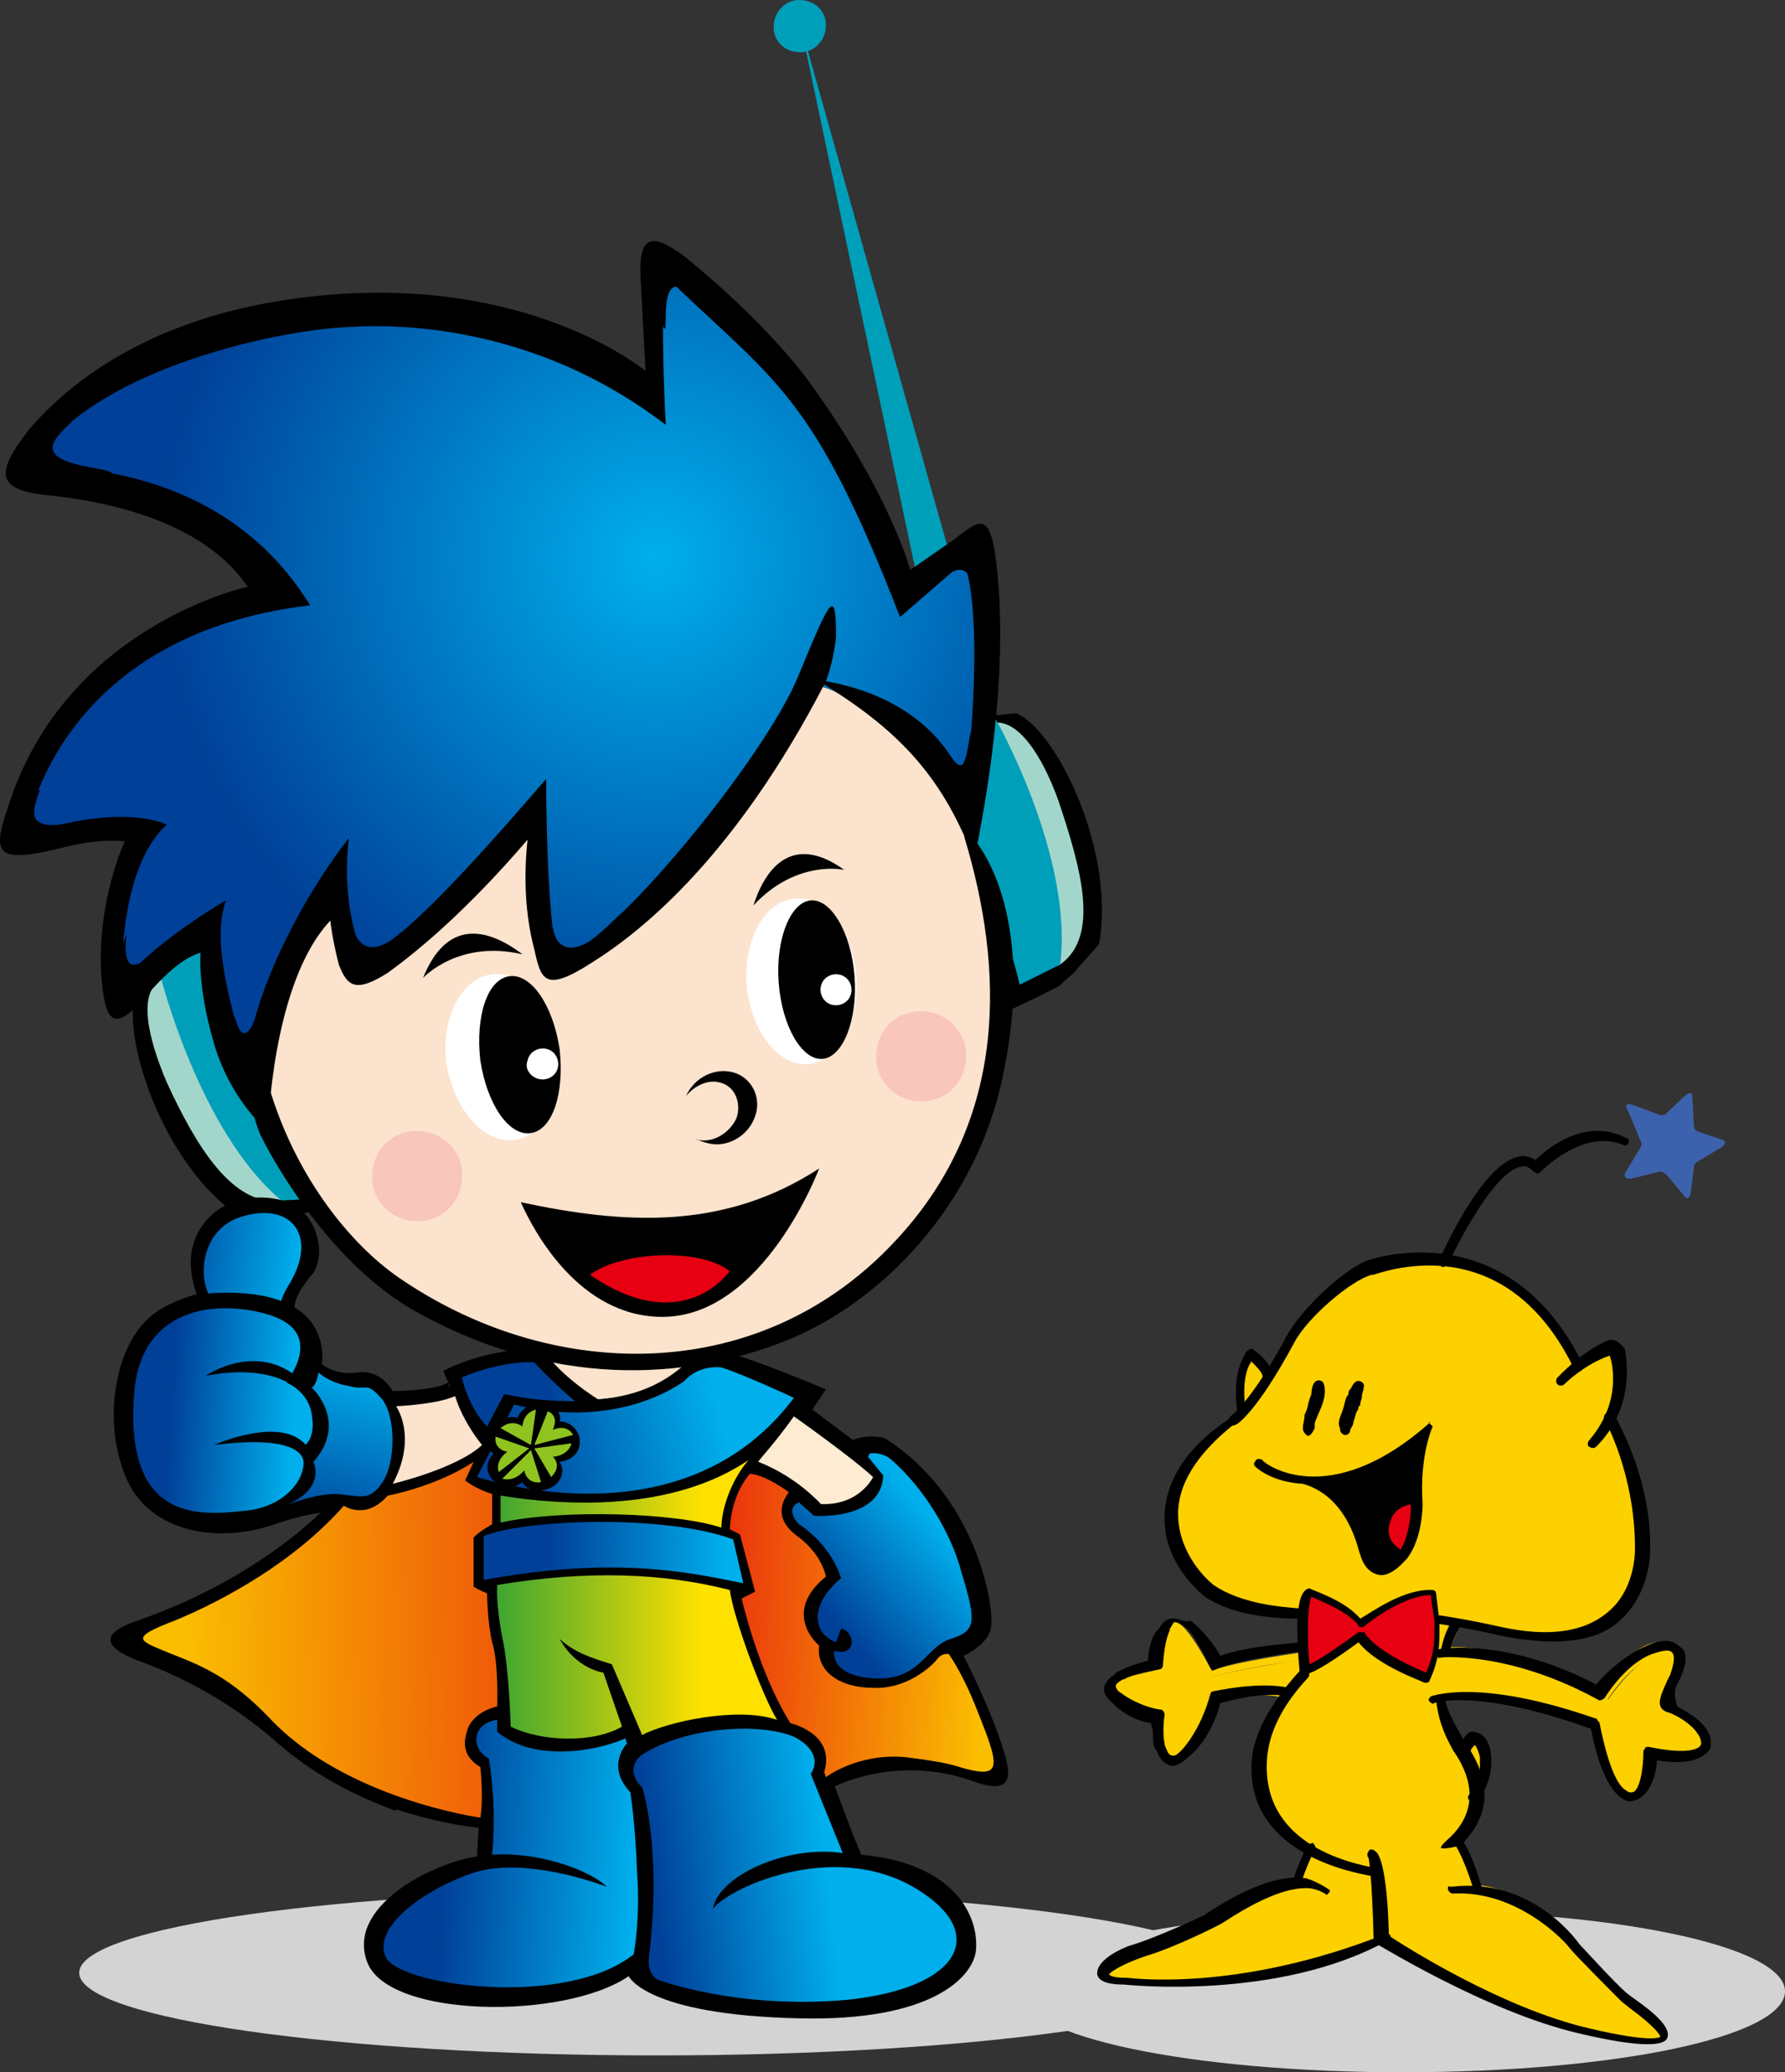 <svg xmlns="http://www.w3.org/2000/svg" xml:space="preserve" id="Layer_1" width="105.898" height="122.9" x="0px" y="0px" version="1.1" viewBox="0 0 105.898 122.9"><rect x="0" y="0" width="105.898" height="122.9" fill="#333333" stroke="none"/><style>.st0{fill:#009fb9}.st1{fill:#d3d3d4}.st2{fill:#fce3cd}.st12{fill:#8fc31f}.st13{fill:#a3d6ca}.st15{fill:#fff}.st16{fill:#f8c6bd}.st17{fill:#e60012}.st24{fill:#fdd000}</style><g id="g1731" transform="translate(-19.102 -14.2)"><path id="path1516" d="M78.7 118.2c-.9-3-3.5-8.8-10.3-18.9l-6-1.4-4.3 6.1 6.2 14.5 4 1.8s3.9-2.2 8.7-.4c2.1.7 2.1-.3 1.7-1.7z"/><g id="g1657"><path id="polyline1518" d="M77.4 66.9 66.6 15.7 81 66.8" class="st0"/><path id="path1520" d="M68.1 15.7c0 .9-.7 1.6-1.5 1.6-.9 0-1.6-.6-1.6-1.5s.7-1.6 1.5-1.6c.9 0 1.6.6 1.6 1.5z" class="st0"/><path id="path1522" d="M58.1 136.1c-19 0-34.3-2.2-34.3-4.9s15.4-4.9 34.3-4.9c19 0 34.3 2.2 34.3 4.9s-15.4 4.9-34.3 4.9z" class="st1"/><path id="path1524" d="M102.3 137.1c-12.5 0-22.7-2.1-22.7-4.8 0-2.6 10.2-4.8 22.7-4.8s22.7 2.1 22.7 4.8c0 2.7-10.1 4.8-22.7 4.8z" class="st1"/><path id="path1526" d="m51.5 94.8 2.3 2.4s4.2.2 6.7-2.5z" class="st2"/><path id="path1528" d="M42.6 121.5c2.1.7 3.9 1 4.9 1.1l-.1 1.7c-2.7.4-7.8 3-6.5 6.3 1.3 3.3 11.7 3.4 15.5.8 0 0 1 2.3 10.1 2.5 7.8.2 10.3-2.4 10.5-4 .2-2.1-1.3-5.2-6.8-5.7l-.5-1.2-1.2-3.2c1.2-1.7-1.8-3.5-1.8-3.5s-.4-2.8 3.2-1.7c3.6 1.1 5.7-1.9 5.7-1.9s2.1-.7 2.3-2c.2-1.3-.9-7.8-6.3-11.2 0 0-.9-.3-1.9.1l-2.4-1.8.8-1.2S62 94 61 94.2c-.9.1-1.9 2.6-6.4 3 0 0-2.3-1.4-3.3-3 0 0-2.9-.2-5.9 1.3 0 0 .1.3.4.9l-.1.2s-.6 1.5-.9 5l-5.7 1.3s-3.8 4.6-11.8 7.4c-2.7.9-1.7 1.8.3 2.5 2.4.9 5.3 2.4 8 4.8 2.3 2 4.8 3.2 7 4"/><linearGradient id="SVGID_1_" x1="-414.685" x2="-433.784" y1="295.833" y2="300.949" gradientTransform="translate(334.201 -96.524) scale(.657)" gradientUnits="userSpaceOnUse"><stop id="stop1530" offset="0" style="stop-color:#00afec"/><stop id="stop1532" offset="1" style="stop-color:#004098"/></linearGradient><path id="path1535" d="M66.2 97.1s-3-1.4-4.3-1.8c0 0-1.3-.2-2.2.8 0 0-3.8 3-10.1 1.4l-2.2 4.3c5.4 1.6 13.8 2 18.8-4.7z" style="fill:url(#SVGID_1_)"/><linearGradient id="SVGID_2_" x1="-4470.798" x2="-4440.686" y1="-3335.936" y2="-3335.161" gradientTransform="matrix(-.377 0 0 .28 -1622.517 1032)" gradientUnits="userSpaceOnUse"><stop id="stop1537" offset="0" style="stop-color:#00afec"/><stop id="stop1539" offset="1" style="stop-color:#004098"/></linearGradient><path id="path1542" d="M53.2 97.3C51.7 96 50.8 95 50.8 95c-1-.1-3 .3-4.3.9 0 0 .4 1.8 1.5 2.9l1-1.9c0-.1 1.2.4 4.2.4z" style="fill:url(#SVGID_2_)"/><linearGradient id="SVGID_3_" x1="-416.169" x2="-434.575" y1="303.459" y2="303.459" gradientTransform="translate(334.201 -96.524) scale(.657)" gradientUnits="userSpaceOnUse"><stop id="stop1544" offset="0" style="stop-color:#ffe100"/><stop id="stop1546" offset="1" style="stop-color:#40a631"/></linearGradient><path id="path1549" d="M63.5 100.8c-1.1 1.3-1.6 3-1.6 4-2.7-.9-9.5-1.1-13.1-.3v-1.6c3.7.6 10.1 1 14.7-2.1z" style="fill:url(#SVGID_3_)"/><linearGradient id="SVGID_4_" x1="-414.047" x2="-430.076" y1="309.267" y2="308.699" gradientTransform="translate(334.201 -96.524) scale(.657)" gradientUnits="userSpaceOnUse"><stop id="stop1551" offset="0" style="stop-color:#00afec"/><stop id="stop1553" offset="1" style="stop-color:#004098"/></linearGradient><path id="path1556" d="m62.6 105.5.6 2.6c-3.4-.7-7.7-1.6-15.4-.2v-2.6c2.4-1 10.8-1.3 14.8.2z" style="fill:url(#SVGID_4_)"/><linearGradient id="SVGID_5_" x1="-416.169" x2="-434.575" y1="318.226" y2="318.226" gradientTransform="translate(334.201 -96.524) scale(.657)" gradientUnits="userSpaceOnUse"><stop id="stop1558" offset="0" style="stop-color:#ffe100"/><stop id="stop1560" offset="1" style="stop-color:#40a631"/></linearGradient><path id="path1563" d="M62.4 108.5c.2 1.6 1.9 6.2 2.8 7.7-2.3-.8-6.5.1-8 .9l-1.8-4.2c-1.3-.4-2.2-.7-3.1-1.5 1 1.8 2.6 2 2.6 2l1.1 3.2c-1.7 1-4.8.9-6.6 0 0 0-.1-3.5-.5-5.3-.4-2-.3-3.1-.3-3.1 5.4-.9 9.9-.7 13.8.3z" style="fill:url(#SVGID_5_)"/><linearGradient id="SVGID_6_" x1="-405.087" x2="-420.775" y1="336.377" y2="338.31" gradientTransform="translate(334.201 -96.524) scale(.657)" gradientUnits="userSpaceOnUse"><stop id="stop1565" offset="0" style="stop-color:#00afec"/><stop id="stop1567" offset="1" style="stop-color:#004098"/></linearGradient><path id="path1570" d="M69.1 124.1c-3.4-.5-7.4 1.4-7.7 3.3 1-1.3 7.6-4.3 12.5-.9 3.7 2.5 2.1 5.6-4.5 6.3-6.6.6-11.3-1.2-11.3-1.2s-.6-.3-.5-1.3c.8-6.5-.4-10.1-.4-10.1-.5-.4-.9-1.4.1-2 2.4-1.5 6.7-1.9 8.9-1 1.2.6 1.5 1.5 1 2.2z" style="fill:url(#SVGID_6_)"/><linearGradient id="SVGID_7_" x1="-422.334" x2="-439.501" y1="336.631" y2="335.722" gradientTransform="translate(334.201 -96.524) scale(.657)" gradientUnits="userSpaceOnUse"><stop id="stop1572" offset="0" style="stop-color:#00afec"/><stop id="stop1574" offset="1" style="stop-color:#004098"/></linearGradient><path id="path1577" d="M56.7 130.1c-4 3.2-13.8 1.9-14.7.2-.9-1.8 2.4-4.1 5.1-5 2.6-.9 6.4.2 8 .8-1-1-4.1-2.1-6.8-1.9.3-3.1-.2-5.7-.2-5.7-1.1-.6-1-2.1.5-2.3v.7c2.1 1.8 5.8 1.2 7.6.4l.1.3s-1.3 1.3.2 2.9c0 0 .3 1.9.4 4.8.2 2.7-.2 4.8-.2 4.8z" style="fill:url(#SVGID_7_)"/><path id="path1579" d="M66.2 98.2s3.4 2.4 4.7 3.6c0 0-.8 1.7-3.1 1.6 0 0-1.4-1.6-3.7-2.5-.1 0 .9-1 2.1-2.7z" style="fill:#feecd2"/><linearGradient id="SVGID_8_" x1="-395.36" x2="-405.023" y1="305.775" y2="314.188" gradientTransform="translate(334.201 -96.524) scale(.657)" gradientUnits="userSpaceOnUse"><stop id="stop1581" offset="0" style="stop-color:#00afec"/><stop id="stop1583" offset="1" style="stop-color:#004098"/></linearGradient><path id="path1586" d="m70.6 100.6.9 1.1c-.1 2.7-4.1 2.4-4.1 2.4l-.9-.8c-.9.4 0 1.3 0 1.3 2 1.3 2.5 3.2 2.5 3.2-1.8 1.5-1.8 3.2-.3 3.8l.3-.8c.8.1 1 1.7-.4 1.3 0 0-.3 1.3 1.9 1.6 3.2.4 3.4-1.8 5-2.3 1.6-.5 1.5-1.1.6-4.1-.6-2.2-2.2-4.9-4.2-6.6 0 0-.5-.4-1.2-.3" style="fill:url(#SVGID_8_)"/><path id="path1588" d="M48.4 100.4c-.7-.3-.4-1.1-.1-1.5.4-.5 1.1-.8 1.5-.6.1-.3.5-.9 1.5-.8 1 .1 1.1.7 1 1 .6 0 1.2.5 1.2 1.2s-.5 1.1-1.2 1.2c.4.6 0 1.4-.7 1.6-.8.3-1.4-.1-1.5-.4-.6.5-1.5.3-1.9-.3-.5-.8.2-1.4.2-1.4z"/><g id="g1604"><g id="g1602"><g id="g1600"><path id="path1590" d="m50.8 99.9.8-2s.7.2.3 1.1c0 0 .8-.4 1.2.3z" class="st12"/><path id="path1592" d="m50.8 100.1 2.2-.3s-.1.7-1.1.8c0 0 .6.5-.1 1.2z" class="st12"/><path id="path1594" d="m50.6 100.2.6 1.9s-.8.2-1-.7c0 0-.5.7-1.3.5z" class="st12"/><path id="path1596" d="m50.5 100.1-1.8 1.4s-.3-.6.5-1.2c0 0-.8-.1-.7-.9z" class="st12"/><path id="path1598" d="m50.6 99.9-1.8-1s.6-.6 1.3-.1c0 0 0-.8.8-1z" class="st12"/></g></g></g><path id="path1606" d="M79.4 56.5c2.5 1.1 5.9 8.4 4.9 13.7l-1.5 1.7-.9.8-1.4.7-2.1 1-5-17.3z"/><path id="path1608" d="M82 71.4c-1.3.9-4.9-5.1-5.6-8.1-.7-3 0-5.8 1.5-6.2 1.5-.4 3 1.8 4 4.6 1.3 3.9 2.5 8 .1 9.7z" class="st13"/><path id="path1610" d="M72.4 57.2c1.4-1 5.8-.3 5.8-.3S82.8 65 82 71.4l-2.4 1.2s-2.6-11-7.2-15.4z" class="st0"/><path id="path1612" d="m40 85.2-8-16.1-4.8 3.8c-1 2.6 1.5 10.2 5.9 13.3 0-.1 3.7.7 6.9-1z"/><path id="path1614" d="M35.8 85.4c1.6-.2-.1-7-1.7-9.7-1.6-2.6-4-4.2-5.4-3.4-1.4.7-.9 3.3.3 6.1 1.7 3.7 3.9 7.4 6.8 7z" class="st13"/><path id="path1616" d="M78.2 71c0-3.5-1.6-7.3-2.3-8.3-1.7-2.4-2.5-6.3-8.8-8-2.2 4.7-10 15.1-15.3 17.3l-.9-9.9s-8.1 8.9-10.6 10c0 0-1.7-4.5-1.5-5.7 0 0-3.9 6.7-4.6 12.1l2.4 4.2c2.7 8 11.1 11.6 17.6 12 14 .8 20-8.4 20-8.4s3.5-2.7 4-15.3z" class="st2"/><path id="path1618" d="M33.1 69.8c-1.7.2-4.5 2.2-4.5 2.2s2.3 9.3 7.2 13.4l1.8-.1c.1 0-3.3-2.7-4.5-15.5z" class="st0"/><radialGradient id="SVGID_9_" cx="-430.79" cy="223.671" r="41.984" gradientTransform="translate(359.126 -109.07) scale(.699)" gradientUnits="userSpaceOnUse"><stop id="stop1620" offset="0" style="stop-color:#00afec"/><stop id="stop1622" offset="1" style="stop-color:#004098"/></radialGradient><path id="path1625" d="M76.6 62.8c-3.4-6.4-9.5-8.2-9.5-8.2s5.8-13.1 0 0C61.4 67.6 51.8 72 51.8 72l-.6-9.3c-1.3 1.9-11 9.4-11 9.4l-1.5-5.7s3.2-3.7 0 0-4.4 13.3-4.4 13.3c-1.5-1.7-3.1-10.1-3.1-10.1l-5.5 4.8c-1-6.5 1.9-11 1.9-11l-8.2.8C21.4 52 35.8 49 35.8 49c-2.2-4.1-15.1-7.3-15.1-7.3 13.1-18.5 39.3-3.2 37.2-4.2L58 29c9.5 5.3 15 20.6 15 20.6l4.1-3.5c0 .2.6 7.1-.5 16.7z" style="fill:url(#SVGID_9_)"/><path id="path1627" d="M54.2 71.3c3.2-2 8.6-6.5 13.8-16.5 4.7 2.9 7.1 5.7 8.9 10.4 1.9-9.3 1.7-15.2 1.2-18.4-.4-2.2-1-1.7-2.4-.6L73.1 48s-1.2-4.6-6.1-11.3c-2.2-2.9-5.2-5.6-7.3-7.3-1.9-1.4-2.7-1.3-2.6 1.2l.3 5.6s-8-6.7-22.6-4c-7.4 1.4-11.7 4.8-14 7.5-2 2.6-2 3.6 1.4 3.9 3.6.4 9 1.6 11.6 5.4 0 0-10.8 2.3-14.2 13-1 2.9-.8 3.5 3.5 2.4 2.1-.5 3.4-.3 3.4-.3s-1.6 3.4-1.4 7.7c.2 3.1.7 3.9 3 1.1.9-1 1.9-1.9 2.9-2.2 0 0-.2 2 .8 5.4 1 3.4 3.2 5.2 3.2 5.2s.2-8.8 3.7-12.5c.1.9.3 1.8.5 2.6.5 1.3 1 1.7 2.9.5 1.8-1.3 4.7-3.7 8.3-7.9-.3 2.8 0 5 .4 6.5.4 1.8.6 2.6 3.4.8zM76.4 61s-1.1-5.1-8.3-6.4c.3-.8.5-1.7.6-2.6 0-3-.3-2.4-2.2 2.2-1.9 4.8-11.2 16.2-14.3 16.9-.7-2.6-.7-10.7-.7-10.7-3.3 3.8-9 10.4-10.9 10.4 0 0-1.3-2.7-.8-6.9-3.6 4.6-6.4 11.2-5.9 13.8-1.3-4.4-2.2-7.7-1.4-10.1-3.2 1.9-5.8 4.1-6.2 5.1 0-3 .4-7.5 2.7-9.6-3.2-1.3-8.4.6-8.4.6s1.6-11.8 16.9-13.6c-4-6.5-10.7-8.2-16.4-8.3 3.1-5.5 14.1-8 18.6-8.2 4.5-.3 12 .5 18.9 5.8-.3-5.5-.1-8.9-.1-8.9 6.6 6.4 8.8 6.9 14 20.3l3.8-3.3c1.3 3.8.1 13.5.1 13.5z"/><path id="path1629" d="M49.7 81.8c1.8-.3 3-2.7 2.6-5.4-.4-2.7-2.2-4.7-4.1-4.4-1.8.3-3 2.7-2.6 5.4.5 2.7 2.3 4.7 4.1 4.4z" class="st15"/><path id="path1631" d="M50.6 81.4c1.3-.2 2-2.4 1.7-5-.4-2.6-1.7-4.5-3-4.3-1.3.2-2 2.4-1.7 5 .4 2.6 1.7 4.5 3 4.3z"/><path id="path1633" d="M51.1 78.2c.5.1 1-.2 1.1-.7.1-.5-.2-1-.7-1.1-.5-.1-1 .2-1.1.7-.2.5.2 1 .7 1.1z" class="st15"/><path id="path1635" d="M67.1 77.3c1.8-.2 3-2.5 2.8-5.2-.2-2.7-1.9-4.8-3.7-4.6-1.8.2-3 2.5-2.8 5.2.3 2.7 1.9 4.8 3.7 4.6z" class="st15"/><path id="path1637" d="M67.9 77c1.2-.1 2.1-2.3 1.9-4.9-.2-2.6-1.4-4.6-2.6-4.5-1.2.1-2.1 2.3-1.9 4.9.2 2.6 1.4 4.6 2.6 4.5z"/><path id="path1639" d="M68.5 73.8c.5.1 1-.2 1.1-.7.1-.5-.2-1-.7-1.1-.5-.1-1 .2-1.1.7-.1.5.2 1 .7 1.1z" class="st15"/><path id="path1641" d="M50.1 70.8c-2.1-1.6-4.5-2.1-5.9 1.4 0 0 2.1-2.3 5.9-1.4z"/><path id="path1643" d="M63.8 67.9c.8-2.5 2.5-4.2 5.4-2.1.1 0-2.8-.7-5.4 2.1z"/><path id="path1645" d="M43.5 86.6c1.5.2 2.8-.8 3-2.3.2-1.5-.8-2.8-2.3-3-1.5-.2-2.8.8-3 2.3-.2 1.5.8 2.8 2.3 3z" class="st16"/><path id="path1647" d="M73.4 79.5c1.5.2 2.8-.8 3-2.3.2-1.5-.8-2.8-2.3-3-1.5-.2-2.8.8-3 2.3-.2 1.5.8 2.8 2.3 3z" class="st16"/><path id="path1649" d="M50 85.5c6.1 1.3 12 1.7 17.7-2 0 0-3.3 8.8-9.3 8.8-4.9 0-7.6-5-8.4-6.8z"/><path id="path1651" d="M54.1 89.8c1.9-1.4 6.6-1.6 8.3-.2-1.3 1.6-4.1 3.1-8.3.2z" class="st17"/><path id="path1653" d="M76.9 64c-.5-.5-.1.1-.6-.2 2.4 7.9 2.6 16.7-3.9 23.8-8 8.8-20.3 8.6-29.3 2.6-3.1-2-6.9-6.5-8.4-12.9-.8.2-1 2.6 0 4.5 0 0 3.5 7.1 9.1 10.2 8.8 4.9 16.9 3.8 22.2 1.6 5.3-2.2 11-7.8 12.6-15.6 2.1-9.9-1.7-14-1.7-14Z"/><path id="path1655" d="M60.5 81.8c.9.2 1.9-.4 2.3-1.3.3-.9-.1-1.9-1-2.1-.7-.2-1.5.2-2 .8.5-1.1 1.7-1.7 2.8-1.4 1.1.3 1.7 1.5 1.3 2.6-.4 1.2-1.7 1.9-2.8 1.6-.4-.1-.6-.2-.6-.2-.1-.1-.1 0 0 0z"/></g><path id="path1659" d="M31.1 91.7s-1.3-2.3-.3-4.3 3.2-2.5 5.1-2c1.9.4 2.7 3.2 1.7 4.4-1 1.2-1.1 1.8-1 2.3-.1.6-5.5-.4-5.5-.4z"/><linearGradient id="SVGID_10_" x1="-4009.506" x2="-4025.506" y1="-3785.817" y2="-3788.484" gradientTransform="matrix(.504 -.031 .026 .42 2156.272 1552.97)" gradientUnits="userSpaceOnUse"><stop id="stop1661" offset="0" style="stop-color:#00afec"/><stop id="stop1663" offset="1" style="stop-color:#004098"/></linearGradient><path id="path1666" d="M32 91.6c-1.2-.8-1.3-4.3 1.3-5.2 3-1 4.7 1 3 3.9-.7 1.1-.6 1.6-.6 1.6s-1.5-.8-3.7-.3z" style="fill:url(#SVGID_10_)"/><path id="path1668" d="M45.7 96.2c-.9.5-3.3.5-3.3.5-.1-.2-.8-1.3-2.1-1.1-1.3.2-2.1-.5-2.1-.5s.2-1.2-.5-2.3c-1.5-2.3-5.6-2-7.1-1.8 0 0-1.8.5-2.7 1.4-2 1.8-2.8 6.3-1.2 9.7 1.4 2.9 5.2 3.7 8.7 2.5 1.7-.6 4-1.1 6.2-.6.8.2 1.4-1 1.4-1 2.4-.4 3.8-1.4 3.8-1.4"/><path id="path1670" d="M46.1 97c.5 1.6 1.6 2.9 1.6 2.9-1.5 1.4-5.3 2.3-5.3 2.3 1.5-2.8.2-4.6.2-4.6s2.4-.1 3.5-.6z" class="st2"/><linearGradient id="SVGID_11_" x1="-254.401" x2="-259.238" y1="275.822" y2="294.59" gradientTransform="translate(176.906 -52.206) scale(.535)" gradientUnits="userSpaceOnUse"><stop id="stop1672" offset="0" style="stop-color:#00afec"/><stop id="stop1674" offset="1" style="stop-color:#004098"/></linearGradient><path id="path1677" d="M38 95.6s-.1.7-.4.9c0 0 2.2 2 .1 4.4 0 0 .8 1.6-1.7 2.6 0 0 1.7-.7 3-.7 1.5.1 2 .5 2.8-.7.8-1.2.8-4-.1-5s-.8-.4-1.9-.7c-1.2-.2-1.8-.8-1.8-.8Z" style="fill:url(#SVGID_11_)"/><g id="g1690"><linearGradient id="SVGID_12_" x1="-3990.592" x2="-4006.592" y1="-3747.302" y2="-3749.969" gradientTransform="matrix(.448 -.057 .051 .401 2015.278 1375.78)" gradientUnits="userSpaceOnUse"><stop id="stop1679" offset="0" style="stop-color:#00afec"/><stop id="stop1681" offset="1" style="stop-color:#004098"/></linearGradient><path id="path1684" d="M27.1 96.4c.6-4.6 4.7-5.1 7.7-4.3 3 .8 2.2 2.8 1.3 4.1 0 0 1.3.5 1.5 1.9.3 1.7-.7 2-.7 2 .8 1.4-.7 3.5-3.3 3.7-2.7.3-7.3.7-6.5-7.4z" style="fill:url(#SVGID_12_)"/><path id="path1686" d="M36.9 96.7s-1.5-1.7-5.6-.9c0 0 3-2.1 5.6.2z"/><path id="path1688" d="M37.4 100.1c-1.4-2.1-5.6-.2-5.6-.2 5.5-.7 5.3 1 5.3 1z"/></g><linearGradient id="SVGID_13_" x1="36.538" x2="36.538" y1="96.163" y2="96.163" gradientUnits="userSpaceOnUse"><stop id="stop1692" offset="0" style="stop-color:#00afec"/><stop id="stop1694" offset="1" style="stop-color:#004098"/></linearGradient><linearGradient id="SVGID_14_" x1="-192.435" x2="-72.097" y1="387.059" y2="384.676" gradientTransform="translate(87.674 -4.475) scale(.3)" gradientUnits="userSpaceOnUse"><stop id="stop1699" offset="0" style="stop-color:#fabe00"/><stop id="stop1701" offset="1" style="stop-color:#e60012"/></linearGradient><path id="path1704" d="M29.3 112.3c1.8.7 3.5 1.4 5.8 3.8 4.5 4.8 12.5 5.9 12.5 5.9.2-1.2 0-3 0-3-.5-.3-1.2-.9-.8-2.1.3-1.2 1.8-1.5 1.8-1.5s.1-2.5-.3-3.8c-.3-1.3-.3-2.9-.3-2.9-.5-.2-.8-.4-.8-.4v-2.9c.2-.3 1.1-.8 1.1-.8v-1.8c-1-.3-1.6-.8-1.6-.8l.5-1.1c-2.3 1.5-5.1 2-5.1 2-1.3 1.5-2.6.6-2.6.6-2.9 3.3-7.1 5.6-10 6.8-2.9 1.1-2.1 1.2-.2 2z" style="fill:url(#SVGID_14_)"/><linearGradient id="SVGID_15_" x1="-33.694" x2="-105.183" y1="385.058" y2="381.484" gradientTransform="translate(87.674 -4.475) scale(.3)" gradientUnits="userSpaceOnUse"><stop id="stop1706" offset="0" style="stop-color:#fabe00"/><stop id="stop1708" offset="1" style="stop-color:#e60012"/></linearGradient><path id="path1711" d="M75.7 118.9c-.7-.2-2.1-.4-3-.5-2.8-.2-4.6 1.2-4.6 1.2l-.1-.3c.7-2.3-2-2.9-2-2.9-1.9-3-2.9-7.4-2.9-7.4l.8-.4-.9-3.4-.6-.3c.1-2.2 1.2-3.3 1.2-3.3 1 .1 2.3 1.1 2.3 1.1-.3.4-1 1.5.5 2.6s1.7 2.4 1.7 2.4c-2.7 2.2-.4 4.1-.4 4.1-.2 1.5 1.2 2.5 3.2 2.5 2 .1 3.5-1.3 3.8-1.7.3-.4.7-.3.7-.3.6.9 1.2 2.1 1.7 3.4 1.4 3.5 1.5 4.1-1.4 3.2z" style="fill:url(#SVGID_15_)"/><path id="path1713" d="M75.1 48.5s1.5-1.6 1.8.9c.2 2.5.7-.6.7-.6l-.2-1.9-.4-.3-1.1.4Z"/><path id="path1715" d="M60.3 31.9c-.8-.8-1.7-1.4-1.7 1.1s-.7-2.5-.7-2.5l.5-1.2 1.4 1.3z"/><path id="path1717" d="M23.4 39.2c-2 1.7-1.4 2.3 1.5 2.8 3 .5-2.5 1.1-2.5 1.1l-1.4-.9v-1.6z"/><path id="path1719" d="M21.5 61c-.6 1.5-.8 2.5 1.9 2 2.6-.5-2.8 1-2.8 1l-.1-1 .4-1.5z"/><path id="path1721" d="M26.6 69.6c-.2 2.1.3 2.3 1.8 1 1.4-1.3-1.6 2.6-1.6 2.6l-.6-.1-.1-2z"/><path id="path1723" d="M33 74.4c.4 1.6.9 1.4 1.5-.5.6-2 .5 1 .5 1l-.5 2-.1 1.8-1.2-.9z"/><path id="path1725" d="M40 69.1c.3 1.2 1.1 1.9 2.8.5 1.7-1.4 0 .8 0 .8l-1.5.8-.9-.1-.4-.8Z"/><path id="path1727" d="M51.9 69.2c.2 1.4 1.4 1.9 3.5-.3 2.1-2.1-.9 1.8-.9 1.8l-2.5.8-.4-1.3Z"/><path id="path1729" d="M75.3 58.8c.8 1.1 1 1.2 1.3-.7.3-2 .3 2.1.3 2.1l-.7 1.7-.9-2z"/></g><g id="g1809" transform="translate(-19.102 -14.2)"><g id="g1807"><path id="path1733" d="M93.5 94.8s1.1 1.1 1.1 1.6l-1.5 2s-.6-2.7.4-3.6z" class="st24"/><path id="path1735" d="M112.7 95.5s-2.8-6.5-8-6.3c0 0-5.2-.6-7.8 3.2 0 0-3.5 5.2-3.7 5.6 0 0-4.5 3.5-4.2 5.5 0 0-1.1 6.2 7.3 6.3 0 0 .3-1.2.6-1.2 0 0 2.2.7 3.1 1.8 0 0 3.3-2.5 4.4-1.6 0 0 .8 2.8-.4 5.3 0 0-1.8-.4-4.1-2.3 0 0-2.9 2-3.3 2l-.1-1.2s-5.2.8-5.5 1.1c0 0-2-3.8-2.2-2.8 0 0-.7-.8-1 2.6 0 0-2.2.2-2.6 1.1 0 0 .1 1.2 2.9 1.4 0 0-.4 2.3.5 2.6 0 0 1 .8 2.4-3.8 0 0 3.8-.6 4.7.2 0 0-4.2 5.5 1.6 9.1 0 0-.6.7-1.1 2.2 0 0-2.4 0-4.3 1.8 0 0-6.3 2.7-7.2 3.3 0 0 6.6 1.7 16.6-2.4 0 0 6.8 4.9 13.9 6.1 0 0 2.1.5 2.4-.1 0 0-1.1-1.6-1.8-1.7l-4.6-4.6s-2.5-2.3-4.6-2.1c0 0-1-2.8-1.3-3.1 0 0 1.1-1.1 1.3-3.1 0 0 .9-.3.2-2.4 0 0-.7-.4-.8 1.1 0 0-1.7-2.2-1.4-4.2 0 0 3.9-.4 9.4 1.7 0 0 .6 3.8 1.9 4 0 0 .7.4 1-2.6 0 0 2.4.6 3.3-.2 0 0 1.1-.5-2.4-2.4 0 0 1.1-2.5.8-3.1 0 0-1.4-1.1-4.1 2.7 0 0-6-3.1-9.6-2.5l.9-2.1s6.9 2.2 9.5-.8c0 0 3-2.9-.7-11.3 0 0 .9-3.2.3-3.6-.3-.1-2 .4-2.2.8z" class="st24"/><path id="path1737" d="M96.7 92.2c-.4.5-3.4 4.9-3.7 5.5-.6.5-4.3 3.5-4.3 5.5v.2c0 .1-.1.4-.1.8 0 .9.2 2.3 1.2 3.5 1.3 1.5 3.4 2.3 6.4 2.4.1 0 .2-.1.3-.2.1-.4.3-.9.4-1 .5.2 2.1.8 2.8 1.7 0 .1.1.1.2.1s.1 0 .2-.1c1.2-.9 3.2-2.1 4-1.7.1.2.2 1 .2 2 0 .8-.1 1.8-.5 2.8-.5-.2-2-.7-3.8-2.2-.1-.1-.2-.1-.3 0-1.1.8-2.4 1.6-3 1.9 0-.4-.1-.9-.1-.9 0-.1 0-.1-.1-.2-.1 0-.1-.1-.2-.1-2 .3-4.4.7-5.3 1.1-1.6-3-2.1-2.9-2.2-2.9-.1 0-.1 0-.2.1h-.2c-.3.1-.7.5-.9 2.7-.6.1-2.2.3-2.6 1.2v.1c0 .1.2 1.4 2.8 1.6 0 .2-.1.5-.1.8 0 .7.1 1.6.8 1.8h-.1s.2.2.6.1c.7-.2 1.5-1.5 2.2-3.9 1.3-.2 3.3-.3 4.1 0-.4.6-1.4 2.2-1.4 4.1 0 .3 0 .6.1 1 .3 1.6 1.3 2.9 2.9 4-.2.3-.5.9-.9 1.9-.6 0-2.6.3-4.3 1.8-.5.2-6.3 2.7-7.2 3.3-.1.1-.1.1-.1.2s.1.2.2.2 6.7 1.7 16.6-2.4c.9.6 7.3 4.9 13.9 6.1.7.2 2.3.4 2.7-.2V134.6c-.2-.3-1.1-1.6-1.9-1.8l-4.6-4.6c-.1-.1-2.5-2.2-4.6-2.2-.3-.8-.8-2.2-1.2-2.8.3-.4 1-1.3 1.2-2.9.2-.1.5-.4.5-1.2 0-.4-.1-.8-.3-1.5 0-.1-.1-.1-.1-.2 0 0-.3-.2-.6 0-.2.1-.3.3-.4.6-.4-.7-1.1-1.9-1.1-3.1v-.2c.9 0 4.4-.1 8.9 1.7.1.8.7 3.8 2.1 4.1.1 0 .2.1.4 0 .4-.2.7-1.1.9-2.5.7.1 2.3.4 3.1-.3.1-.1.3-.2.3-.5 0-.4-.3-1-2.5-2.2.3-.6.8-1.8.8-2.6 0-.2 0-.4-.1-.5l-.1-.1s-.4-.3-1-.2c-1 .1-2.1 1.1-3.3 2.8-1-.5-5.8-2.7-9.1-2.5.2-.5.5-1.2.6-1.5 1.2.4 7.1 1.9 9.5-.9.1-.1 1.2-1.2 1.2-4.1 0-1.8-.4-4.2-1.8-7.4.2-.7.5-1.9.5-2.8 0-.5-.1-.9-.3-1-.1-.1-.2-.1-.3 0-.4.1-1.3.4-1.7.8-.7-1.4-3.4-6.3-8.1-6.1-.1 0-5.3-.5-7.9 3.3zm-8 11.2zm1.5 3.9c-.9-1.1-1.1-2.4-1.1-3.2V103.3c0-1.5 2.9-4.1 4.1-5.1l.1-.1c.1-.3 2.3-3.5 3.7-5.5 2.5-3.6 7.5-3.1 7.5-3 5.1-.2 7.8 6.1 7.8 6.2 0 .1.1.1.2.2.1 0 .2 0 .3-.1.1-.1.8-.5 1.6-.8 0 .1.1.2.1.4 0 .6-.2 1.7-.5 2.8v.2c1.4 3.2 1.8 5.5 1.8 7.2 0 2.7-1 3.8-1.1 3.8-2.5 2.8-9.1.7-9.2.7-.1 0-.3 0-.3.2 0 0-.3.6-.5 1.2v-.6c0-1.2-.2-2.2-.3-2.2 0-.1 0-.1-.1-.1-1.1-.9-3.7.9-4.5 1.5-1-1.1-2.9-1.7-3-1.7h-.1c-.1 0-.5 0-.8 1.2-2.6-.4-4.5-1.1-5.7-2.4zm6.5 1.4s.1 0 0 0c.1 0 .1 0 0 0zm-8.2 2.2zm.2.1c.1 0 .1-.1.1-.1.3.3 1.2 1.6 1.8 2.8 0 .1.1.1.2.1s.2 0 .2-.1c.3-.2 2.7-.7 5-1 0 .3.1 1 .1 1 0 .1.1.2.3.2.5 0 2.4-1.3 3.3-1.9 2.2 1.8 4 2.2 4.1 2.2.1 0 .2 0 .3-.1.2-.5.4-.9.5-1.4h.1c3.4-.6 9.4 2.4 9.4 2.5.1.1.3 0 .3-.1 1.4-2.1 2.5-2.6 3.1-2.7.3-.1.5 0 .6.1v.2c0 .5-.4 1.6-.8 2.6v.1c0 .1 0 .2.1.2 2.3 1.3 2.4 1.8 2.4 1.9h-.1c-.6.6-2.4.3-3 .1h-.2c-.1 0-.1.1-.1.2-.2 2.1-.6 2.3-.6 2.4-.8-.1-1.5-2.4-1.7-3.8 0-.1-.1-.2-.2-.2-5.5-2.1-9.3-1.8-9.5-1.7-.1 0-.2.1-.2.2-.3 2.1 1.4 4.3 1.5 4.4.1.1.2.1.3.1.1 0 .2-.1.2-.2 0-.5.2-.8.3-.8.1.5.2.9.2 1.1 0 .6-.3.8-.3.8-.1 0-.2.1-.2.2-.3 1.9-1.3 2.9-1.3 2.9s-.1.1-.1.2 0 .1.1.2c.2.2.8 1.7 1.3 2.9 0 .1.2.2.3.2 2-.2 4.4 2 4.4 2l4.6 4.6s.1.1.2.1c.3 0 1 .8 1.5 1.4-.3.1-1.1.1-2-.1-7-1.2-13.7-6-13.8-6.1-.1-.1-.2-.1-.3 0-7.9 3.3-13.7 2.8-15.7 2.5 1.4-.7 4.7-2.1 6.5-2.9 0 0 .1 0 .1-.1 1.8-1.7 4.1-1.7 4.1-1.7.1 0 .2-.1.3-.2.5-1.4 1-2.1 1-2.1s.1-.1.1-.2-.1-.1-.1-.2c-1.7-1-2.6-2.3-2.9-3.8-.1-.3-.1-.6-.1-.9 0-2.2 1.4-4 1.4-4.1 0 0 .1-.1.1-.2s0-.1-.1-.2c-.9-.8-4.5-.3-4.9-.3-.1 0-.2.1-.2.2-.9 3-1.6 3.5-1.9 3.7h-.2c-.3-.1-.4-.7-.4-1.3 0-.3 0-.7.1-1 0-.1 0-.1-.1-.2 0-.1-.1-.1-.2-.1-2.1-.1-2.5-.9-2.6-1.1.3-.5 1.6-.8 2.3-.8.1 0 .2-.1.2-.2.2-2.1.5-2.4.5-2.4h.3zm17.8 15.1zm13.6-8.2s0-.1 0 0c0-.1 0 0 0 0zm-4.4 2.8c0-.1-.1-.1 0 0z" class="st24"/><path id="path1739" d="M102.9 102.8s-3.6 1-.9 3.8c0 .1 1.2-1.2.9-3.8z" class="st17"/><path id="path1741" d="M93.3 94.2c-.1 0-.1.1-.2.1-1 1.4-.6 3.5-.6 3.6 0 .1.2.2.3.2.1 0 .2-.1.2-.3 0 0-.1-.4-.1-1s.1-1.3.4-1.9c.3.3.7.7.7.9 0 .1.1.3.3.3.1 0 .3-.1.3-.3 0-.7-1-1.5-1.1-1.5 0-.1-.1-.1-.2-.1z"/><path id="path1743" d="M100.4 88.9c-1.4.4-4.1 2.9-5 4.6-2.1 3.9-3.3 4.7-3.3 4.7-.1.1-.1.3-.1.4.1.1.2.2.4.1.1 0 1.3-.8 3.5-4.9.8-1.5 3.4-3.7 4.6-4h.1c2.4-.8 8.3-1.8 11.9 5.6.1.1.2.2.4.1.1-.1.2-.2.1-.4-3.9-7.9-10.6-6.8-12.6-6.2z"/><path id="path1745" d="M114.5 93.7c-1.5.6-2.9 2.1-3 2.2-.1.1-.1.3 0 .4.1.1.3.1.4 0 0 0 1.2-1.2 2.7-1.7.1.3.2.7.2 1.4 0 1-.3 2.3-1.4 3.6 0 0-.1.1-.1.2s0 .2.1.2c.1.1.3.1.4 0 2.5-2.5 1.7-5.7 1.7-5.8-.1-.1-.5-.7-1-.5z"/><path id="path1747" d="M114.4 98c-.1.1-.2.2-.1.4 0 0 1.8 3.2 1.8 7.6 0 0 .1 2.4-1.6 3.8-1.4 1.2-3.5 1.5-6.3.9 0 0-1.7-.4-3.7-.7-.1 0-.3.1-.3.2s.1.3.2.3c2.1.3 3.7.7 3.7.7 3 .6 5.5.5 7-.8 1.9-1.6 1.9-4.1 1.9-4.2.1-4.5-2.1-7.9-2.1-8.1-.2-.1-.4-.1-.5-.1Z"/><path id="path1749" d="M92.1 98.3c-2.9 1.9-4 4.1-3.9 6.2.1 2.7 2.4 4.4 2.4 4.4 1.6 1.1 4 1.3 5.7 1.3.1 0 .3-.1.3-.3 0-.1-.1-.3-.3-.3-1.3-.1-3.6-.3-5.2-1.4-.4-.3-2-1.8-2.1-4-.1-1.9 1.1-3.8 3.4-5.6.1-.1.1-.3 0-.4-.1 0-.2 0-.3.1z"/><g id="g1753"><path id="path1751" d="M97.5 96.1c.2.1.2.5.2.6 0 .7-.4 1.3-.6 1.9v.3c-.1.2-.3.6-.5.4-.1-.1-.2-.2-.2-.4 0-.3.1-.5.1-.8 0 0 .2-.4.2-.6 0 0 .1-.4.2-.6 0-.3.1-1 .6-.8z"/></g><g id="g1757"><path id="path1755" d="M99.7 96.1c.2 0 .4.2.3.4 0 .2-.1.3-.1.5s-.1.3-.1.5c0 0 0 .1-.1.1 0 .1 0 .2-.1.3-.1.2-.1.4-.2.6 0 .2-.1.3-.2.5 0 .1 0 .1-.1.2 0 0 0-.1.1-.1-.1.2-.3.3-.5.1-.1-.1-.1-.2-.1-.3-.2-.4.1-.8.2-1.2.1-.3.1-.6.3-.8 0-.1 0-.2.1-.3.1-.1.2-.5.5-.5z"/></g><g id="g1767"><g id="g1761"><path id="path1759" d="M103.9 98.6c-6 5.3-9.8 2.4-9.9 2.2-.1-.1-.3-.1-.4 0 0 .1-.1.1-.1.2s0 .1.1.2 1 .9 2.8 1c2.8.8 3.3 4.1 3.4 4.2.2.7.6 1.1 1.1 1.2.5.1 1.1-.3 1.7-1 .9-1.2.9-3.1.9-3.2-.2-2.9.6-4.6.6-4.6l-.2-.2c-.1-.1.1-.1 0 0zm-.7 1c-.2.7-.4 1.7-.4 3v1s0 1.8-.8 2.8c-.4.5-.8.8-1.2.8-.3-.1-.5-.5-.7-.8 0-.2-.5-2.8-2.6-4.1 1.6-.3 3.5-1 5.7-2.7z"/></g><g id="g1765"><path id="path1763" d="M101.1 104.2c-.4 1.3.5 2.2 1.2 2.5.1.1.3 0 .3-.2.1-.1 0-.3-.2-.3 0 0-1.3-.5-.8-1.8.3-1 1.4-1 1.5-1 .1 0 .3-.1.3-.3 0-.1-.1-.3-.3-.3-.5 0-1.6.3-2 1.4z"/></g></g><g id="g1771"><path id="path1769" d="M96.7 102c.5.1 4-.2 7-3.1 0 0-.8 2-.6 4.1 0 0-1.3 0-1.7 1.1-.4 1.1.2 2 .9 2.4 0 0-1.7 2.3-2.4-.6-.6-2.9-3.2-3.9-3.2-3.9Z"/></g><path id="path1773" d="M96.3 113.2c-1.5 1.6-2.7 3.5-2.9 5.1-.5 3.9 2.5 6.4 7.3 7.2.1 0 .3-.1.3-.2s-.1-.3-.2-.3c-1.7-.3-7.1-1.5-6.5-6.8.2-1.5 1-3 2.4-4.5.1-.1.1-.3 0-.4-.2-.2-.3-.2-.4-.1z"/><path id="path1775" d="M105.2 110.4s-.4.6-.6 1.6c0 .1 0 .3.2.3.1 0 .3 0 .3-.2.3-.9.6-1.4.6-1.4.1-.1 0-.3-.1-.4-.2 0-.3 0-.4.1z"/><path id="path1777" d="M104.5 114.7c-.1 0-.3.1-.2.3.1 1 .4 1.9.9 2.8l.1.2c.5.7 2 3-.1 5.1-.1.1-.7.6-.6.7.1.1 1.1-.1 1.2-.2 1.6-1.6 1.9-3.5.4-5.8-.5-.8-1.3-2.1-1.4-3 0 0-.2-.1-.3-.1z"/><g id="g1783"><path id="path1779" d="M116.8 111.8c-1.4.6-2.6 1.8-3 2.3-5.4-2.8-9.2-2.1-9.3-2.1-.1 0-.3.2-.2.3 0 .1.1.3.3.2 0 0 4-.4 9.3 2.5.1.1.3 0 .4-.1 0 0 1.2-2 2.8-2.6.6-.2 1-.3 1.2-.1.2.2.1.7-.1 1.3l-.2.4c-.5 1.1-.6 1.5-.1 1.8l.3.1c.5.2 1.3.7 1.6 1.2.1.1.3.5.2.7-.1.2-.7.6-3.1.1-.1 0-.2 0-.2.1-.1.1-.1.1-.1.2 0 .9-.2 2.4-.7 2.4h-.1s-.1 0-.2-.1c-.4-.2-1-1-1.6-4 0-.1-.2-.2-.3-.2-.1 0-.3.5-.2.6.5 2.5 1.2 3.7 1.9 4.1.3.2.5.1.6.1 1-.2 1.4-1.7 1.4-2.4 1.9.3 2.7-.1 3.1-.6.1-.1.1-.3.1-.5 0-.3-.1-.5-.3-.8-.4-.6-1.2-1-1.7-1.3 0-.1-.3-.8 0-1.3l.2-.4c.2-.5.3-.8.3-1.1 0-.4-.1-.6-.3-.7-.5-.5-1.1-.5-2-.1zm.2 6.2zm-1.1 3s.1 0 0 0c.1 0 0 0 0 0z"/><path id="path1781" d="M104 114.8c-.1.1-.2.2-.1.3.1.1.2.2.3.1 0 0 2.5-.9 9.2 1.5.1 0 .5-.2.5-.3 0-.1 0-.3-.2-.3-6.9-2.4-9.6-1.3-9.7-1.3z"/></g><path id="path1785" d="M96.6 123.7c0 .1-.6 1.3-.8 2.1 0 .1.1.3.2.3s.3-.1.3-.2c.2-.8.8-2 .8-2 .1-.1 0-.3-.1-.4-.1 0-.3.1-.4.2z"/><path id="path1787" d="M90.5 127.8s-2.7 1.3-4.4 1.8c-.3.1-2 .8-1.9 1.7.1.5.9.6 1.6.6 0 0 9.1 1 15.6-2.6.1-.1.2-.2.2-.3-.1-.1-.2-.2-.3-.1-8.8 3.5-15.2 2.6-15.3 2.6-.8 0-1-.1-1.1-.2.1-.2 1-.7 2.2-1.1 1.7-.5 4.5-1.9 4.6-2 2.9-1.9 4.4-2.1 5.2-2 .5.1.8.3.8.3.1.1.1.1.2 0s.1-.1.1-.2c0 0-.7-.5-1.4-.7-1.2-.2-3.1.2-6.1 2.2z"/><path id="path1789" d="M100.3 124c-.1.1-.1.3 0 .4 0 0 .2.9.3 5 0 .1-.1 0 0 0s6.6 4.1 12.2 5.4c3.8.9 5 .7 5.2.3.3-.6-.7-1.5-2-2.4l-.4-.3c-.7-.6-2.6-2.7-2.8-2.9 0 0-2.7-4-7.6-3.4-.1 0-.2-.1-.2.1 0 .1.1.3.3.3 3.8-.2 6.6 2.8 6.9 3.2.2.3 2.5 2.6 3.1 3.2l.5.4c1.5 1.1 1.8 1.6 1.8 1.7 0 0-.4.4-4.2-.5-5.2-1.2-11-4.9-11.9-5.5-.1-4.1-.6-4.9-.8-5-.2-.2-.4-.1-.4 0z"/><path id="path1791" d="M105.3 123c-.1.1-.1.3 0 .4 0 0 .6.8 1.2 2.8 0 .1.2.2.3.2.1 0 .2-.2.2-.3-.6-2.1-1.2-2.9-1.3-3-.1-.1-.3-.1-.4-.1z"/><path id="path1793" d="M106.4 116.9c-.7.2-.7 1.5-.7 1.5 0 .1.1.3.2.3s.3-.1.3-.2c0 0 .1-.6.4-.8.1.1.2.3.3.7v.5c0 .6-.2 1.3-.6 1.7-.1.1-.1.1-.1.2s0 .1.1.2.3.1.4 0c1-1 1-2.7.7-3.4-.3-.7-.9-.7-1-.7z"/><path id="path1795" d="M110.2 83c-.3-.2-.7-.3-1-.2-2.2.4-4.6 5.9-4.7 6.1-.1.1 0 .3.1.4.1.1.3 0 .4-.1.7-1.5 2.8-5.5 4.3-5.8.3-.1.5 0 .8.3.1 0 .1.1.2.1s.1 0 .2-.1c0 0 2.5-2.6 4.9-1.6.1.1.3 0 .3-.1.1-.1 0-.3-.1-.3-2.5-1.3-4.8.7-5.4 1.3z"/><path id="path1797" d="M88.5 110.2c-.3.1-.5.3-.7.7v-.1c0 .1-.5.4-.6 1.9-.5.1-1.7.5-2 .8h.1c-.1 0-.6.3-.7.8v.1c0 .3.2.5.5.8 0 0 .9 1 2.3 1.2 0 .2.1.3.1.6 0 .4 0 .8.2 1v-.1c0 .1.2.8.8 1 .3.1.7-.1 1.1-.5 0 0 1.3-.9 1.9-3.2.5-.1 2.4-.7 4-.4.1 0 .3-.1.3-.2s-.1-.3-.2-.3c-1.9-.4-4.4.2-4.5.2-.1 0-.2.1-.2.2-.6 2.2-1.7 3.3-1.7 3.3-.2.2-.4.4-.6.3-.2 0-.3-.4-.4-.6v-.1c-.1-.3-.1-1.2 0-1.7 0-.1-.1-.3-.2-.3-1.4-.2-2.4-1-2.4-1-.2-.1-.3-.3-.3-.4 0-.2.3-.3.4-.4h.1c.2-.2 1.2-.4 2.1-.6.1 0 .2-.1.2-.3.1-1.5.4-2 .4-2v-.1c.1-.1.2-.4.3-.4.2 0 .4.2.5.2l.1.1c.4.2 1.1 1.5 1.5 2.4.1.1.2.2.3.1 1.4-.6 5.3-1.1 5.4-1.1.1 0 .2-.2.2-.3 0-.1-.2-.2-.3-.2-.2 0-3.4.2-5 .8-.3-.6-1.2-1.7-1.8-2.1-.3.2-.7-.2-1.2-.1z"/><g id="g1801"><path id="path1799" d="M115.7 80.1s-.4-.5.2-.4l1.6.6s.1.1.4 0c0 0 1.1-1.1 1.3-1.2 0 0 .3-.2.3.1l.1 1.8s0 .2.2.3l1.5.5s.3.1 0 .4l-1.5.9s-.2.1-.2.3l-.2 1.6s-.1.5-.4.1l-1-1.2s-.3-.3-.5-.2l-1.6.4s-.5.1-.4-.3l.9-1.5s.2-.3 0-.5z" style="fill:#3d62ad"/></g><path id="path1803" d="M104.4 110.4c0 1.3 0 2.1-.6 3.4 0 0-3-1.1-4-2.5 0 0-3.1 2.3-3.3 1.9 0 0-.5-4.5.3-4.6 0 0 2.2.7 3 1.9 0 0 2.4-2 4.3-1.8 0 0 .2.9.3 1.7" class="st17"/><path id="path1805" d="M96.8 108.4c-.9.1-.8 2.7-.6 4.9v.1l.2.1c.5.1 2.2-1.1 3.3-1.9 1.1 1.4 3.8 2.3 3.9 2.4.1 0 .3 0 .3-.1.6-1.3.6-2.1.6-3.2v-.3l-.2-1.7c0-.1-.1-.2-.2-.2-1.7-.1-3.6 1.3-4.3 1.7-.9-1.1-2.9-1.7-3-1.8.1 0 .1 0 0 0zm-.1 2.4c0-1 .1-1.7.2-1.9.4.2 2.1.8 2.8 1.7 0 .1.1.1.2.1s.1 0 .2-.1c0 0 2.2-1.8 3.9-1.8 0 .3.2 1.5.2 1.5v.3c0 1 0 1.7-.5 2.8-.7-.3-2.8-1.2-3.6-2.3 0-.1-.1-.1-.2-.1h-.2c-1.1.8-2.4 1.7-2.9 1.9-.1-.7-.1-1.4-.1-2.1z"/></g></g></svg>